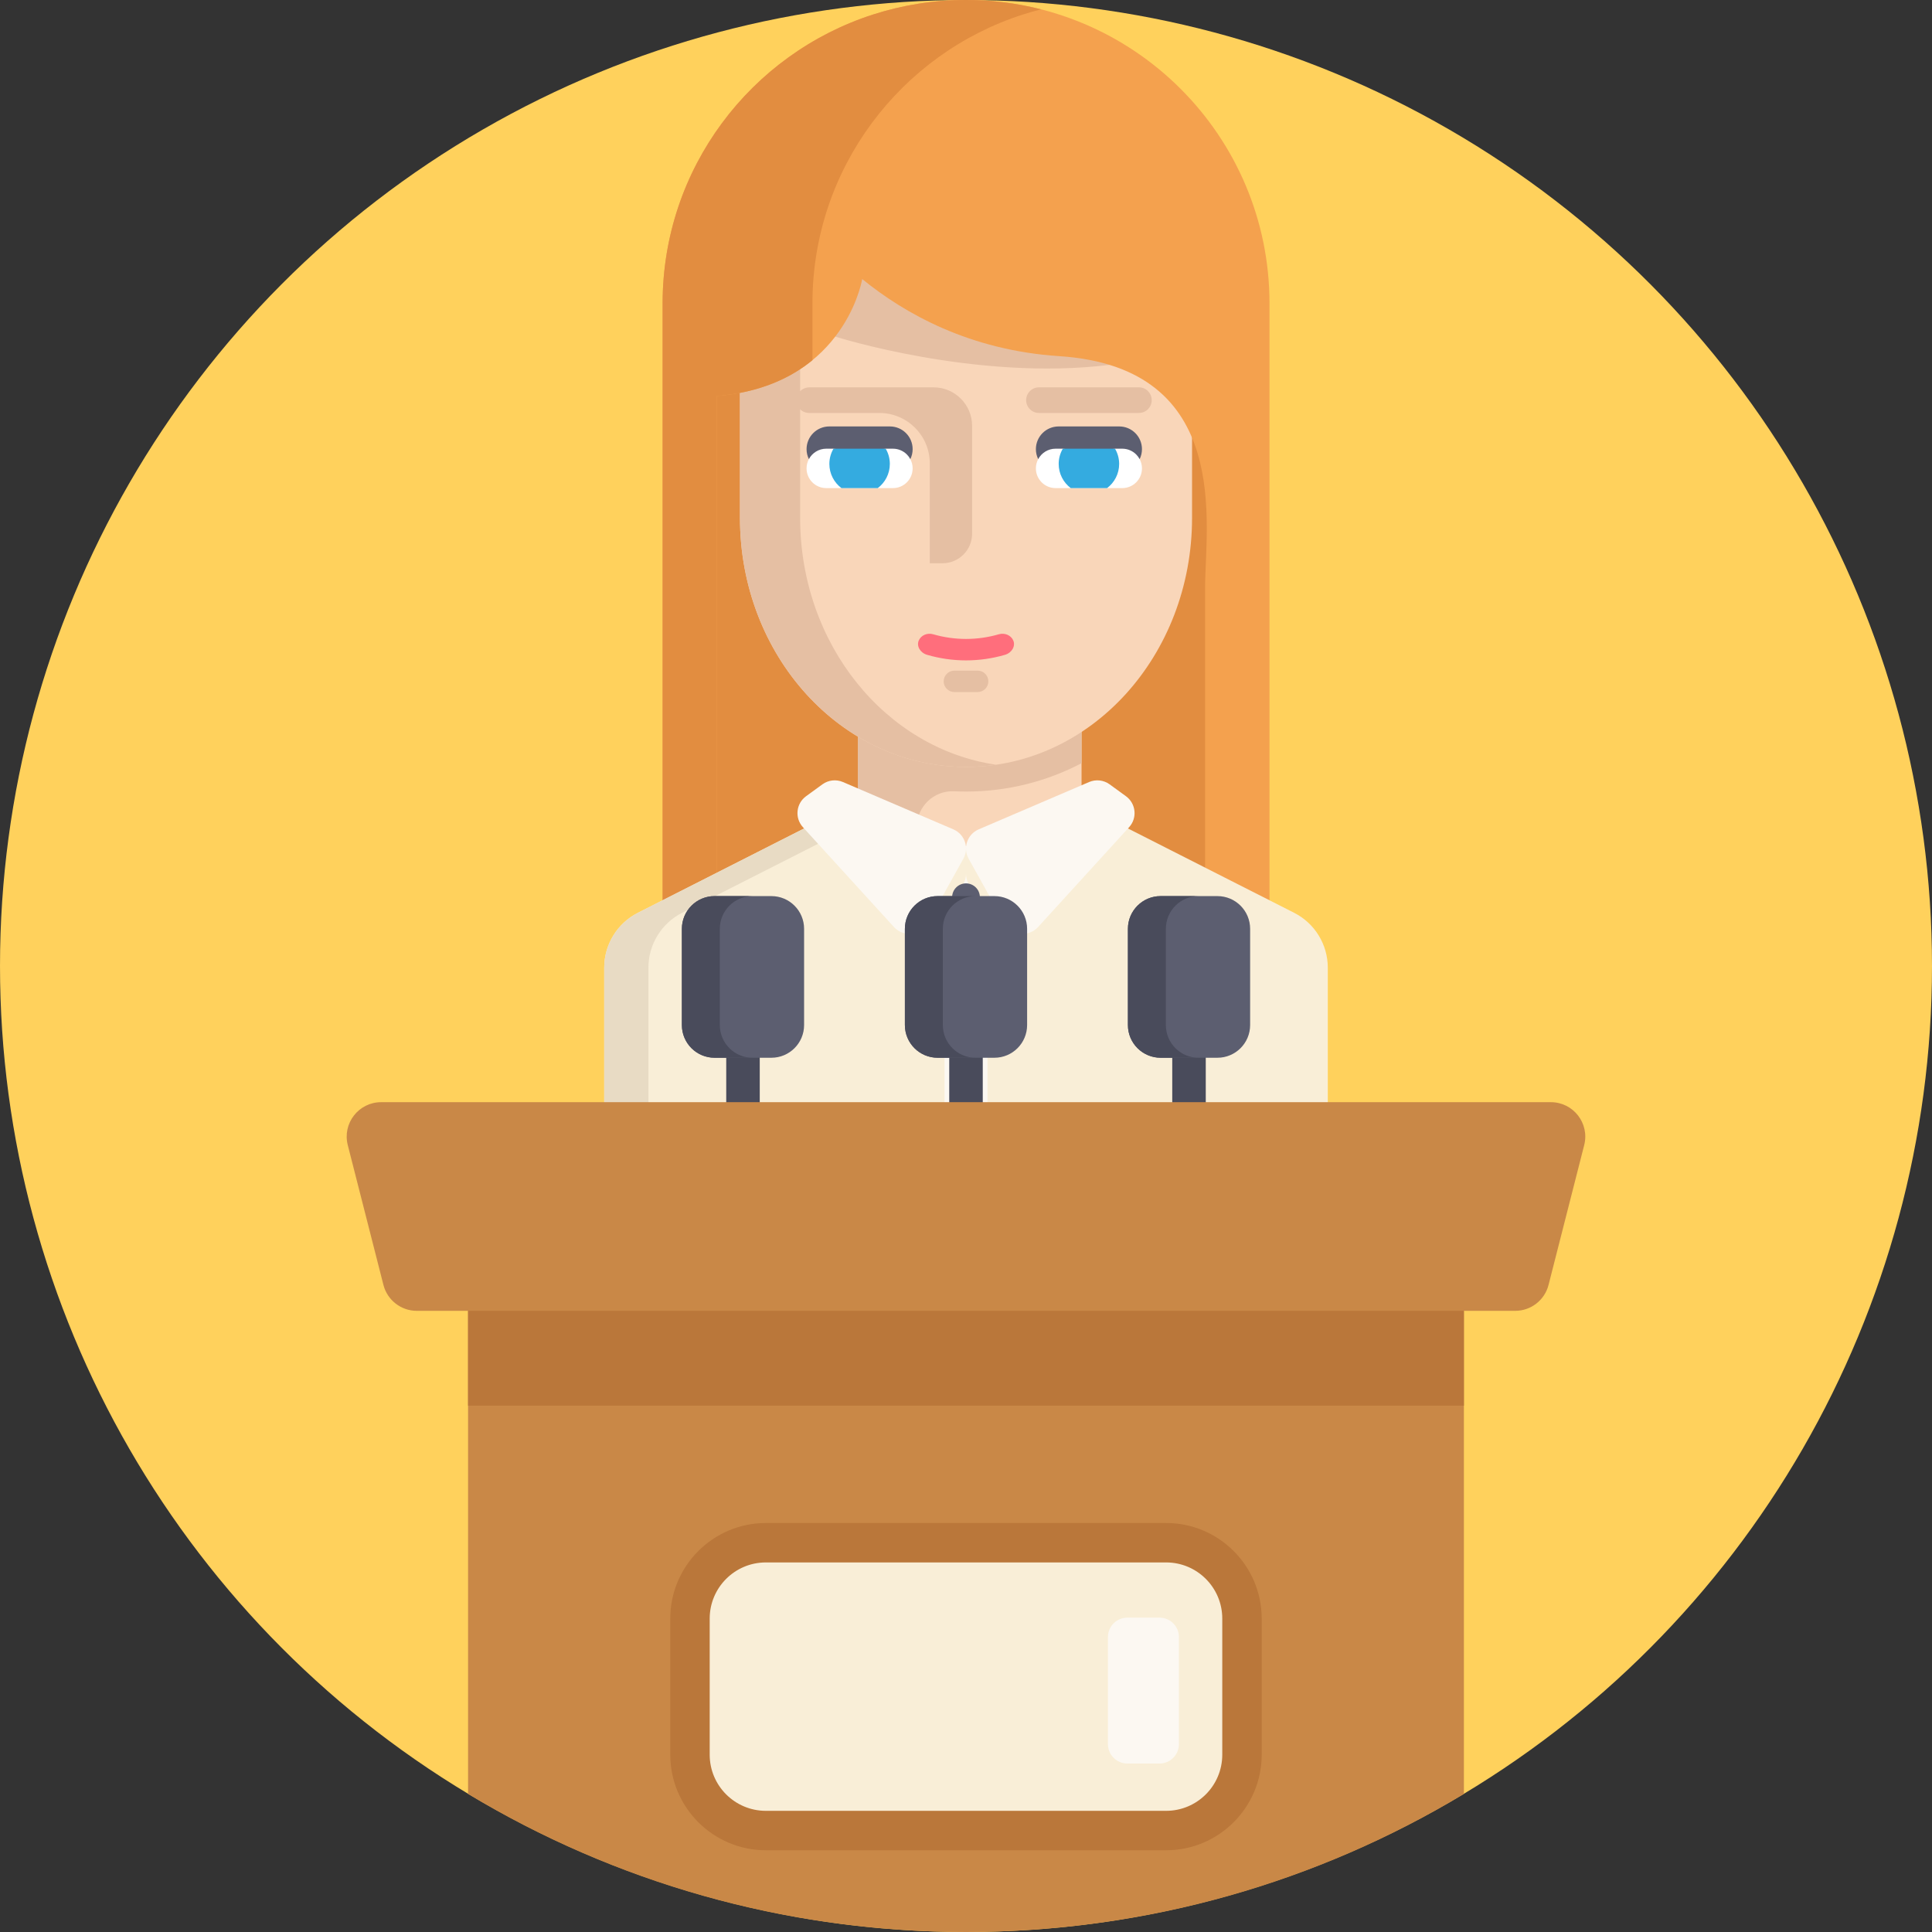 <?xml version="1.0" encoding="iso-8859-1"?>
<!-- Generator: Adobe Illustrator 19.0.0, SVG Export Plug-In . SVG Version: 6.00 Build 0)  -->
<svg xmlns="http://www.w3.org/2000/svg" xmlns:xlink="http://www.w3.org/1999/xlink" version="1.1" id="Capa_1" x="0px" y="0px" viewBox="0 0 512 512" style="enable-background:new 0 0 512 512;" xml:space="preserve">
<rect x="0" y="0" width="512" height="512" fill="#333333" stroke="none"/>
<circle style="fill:#FFD15C;" cx="256" cy="255.999" r="255.999"/>
<rect x="181.374" y="66.719" style="fill:#E28D40;" width="142.566" height="190.255"/>
<rect x="227.328" y="187.109" style="fill:#F9D6B9;" width="59.295" height="38.124"/>
<path style="fill:#E5BFA3;" d="M242.964,187.113L242.964,187.113h-15.633l0,0h-0.001v16.122h0.001v15.951h15.633l0,0  c0-5.4,4.497-9.743,9.892-9.489c1.043,0.049,2.092,0.074,3.146,0.074c11.051,0,21.469-2.718,30.623-7.517v-15.141h-43.661V187.113z"/>
<path style="fill:#F9D6B9;" d="M315.907,70.618L196.1,63.59v73.643c0,36.457,26.819,66.011,59.903,66.011l0,0  c33.083,0,59.903-29.555,59.903-66.011V70.618H315.907z"/>
<g>
	<path style="fill:#E5BFA3;" d="M212.044,137.232V64.525L196.1,63.59v73.643c0,36.457,26.819,66.011,59.903,66.011l0,0   c2.703,0,5.363-0.201,7.971-0.583C234.661,198.365,212.044,170.711,212.044,137.232z"/>
	<path style="fill:#E5BFA3;" d="M221.354,89.201c0,0,37.283,11.872,72.694,7.496c35.412-4.376-6.254-27.97-6.254-27.97   l-60.239-4.016l-8.534,4.016"/>
	<path style="fill:#E5BFA3;" d="M301.819,102.65h-26.485c-1.876,0-3.395,1.52-3.395,3.395l0,0c0,1.876,1.52,3.395,3.395,3.395   h26.485c1.876,0,3.395-1.52,3.395-3.395l0,0C305.214,104.17,303.694,102.65,301.819,102.65z"/>
	<path style="fill:#E5BFA3;" d="M214.535,102.65c-1.869,0-3.473,1.463-3.508,3.332c-0.034,1.904,1.498,3.459,3.395,3.459h18.607   c7.388,0,13.378,5.989,13.378,13.378v26.449h3.371c4.33,0,7.841-3.511,7.841-7.841v-28.561c0-5.642-4.573-10.216-10.216-10.216   C247.404,102.65,214.535,102.65,214.535,102.65z"/>
</g>
<path style="fill:#FF6E7C;" d="M264.724,168.083c-5.695,1.656-11.746,1.656-17.44,0c-1.525-0.439-3.215,0.24-3.818,1.692l0,0  c-0.603,1.446,0.373,3.225,2.232,3.764c6.731,1.958,13.884,1.958,20.614,0c1.859-0.539,2.835-2.319,2.232-3.764l0,0  C267.939,168.324,266.247,167.644,264.724,168.083z"/>
<path style="fill:#E5BFA3;" d="M259.08,177.722h-6.153c-1.569,0-2.841,1.272-2.841,2.841l0,0c0,1.569,1.272,2.841,2.841,2.841h6.153  c1.569,0,2.841-1.272,2.841-2.841l0,0C261.921,178.994,260.649,177.722,259.08,177.722z"/>
<path style="fill:#F4A14E;" d="M336.431,80.407v158.186l-17.072-8.066c0,0,0-58.167,0-74.71s7.514-58.424-38.672-61.437  c-23.722-1.546-40.998-11.306-52.193-20.432c-0.003,0.014-0.01,0.053-0.023,0.12c0,0.003,0,0.003,0,0.003  c-0.378,2.034-5.887,28.169-38.478,30.878v129.775l-14.394,7.584V80.407c0-35.808,23.404-66.146,55.75-76.554h0.003  C239.121,1.349,247.404,0,256.005,0h0.02C300.432,0.001,336.431,35.999,336.431,80.407z"/>
<path style="fill:#E28D40;" d="M275.876,2.466c-1.62,0.418-3.229,0.878-4.817,1.39h-0.01c-32.34,10.407-55.745,40.74-55.745,76.549  v15.047c-5.716,4.692-13.834,8.547-25.318,9.498v129.776l-14.388,7.586V80.405c0-35.809,23.406-66.142,55.745-76.549h0.01  C239.117,1.348,247.403,0,256.002,0h0.021C262.877,0,269.523,0.857,275.876,2.466z"/>
<path style="fill:#F9EED7;" d="M351.88,256.451v86.87c-26.199,19.078-56.884,32.365-90.185,37.973  c-3.762,0.638-7.548,1.172-11.38,1.609c-3.918,0.446-7.872,0.788-11.852,1.015l-78.341-48.635v-78.831  c0-6.149,3.455-11.774,8.931-14.555l44.707-22.682l36.555,5.493l2.817,0.42l8.564,1.425l0.166,0.026v6.027l36.388-13.392  l44.699,22.682C348.432,244.677,351.88,250.302,351.88,256.451z"/>
<path style="fill:#E8DBC4;" d="M236.174,221.222l-10.705-2.008l-44.7,22.685c-5.478,2.782-8.933,8.404-8.933,14.552v78.833h-11.713  v-78.833c0-6.148,3.453-11.771,8.933-14.552l44.7-22.685l16.729-5.412L236.174,221.222z"/>
<path style="fill:#FCF8F2;" d="M261.695,224.235v157.057c-3.762,0.638-7.548,1.172-11.38,1.609V224.235H261.695z"/>
<path style="fill:#F9EED7;" d="M264.287,224.458h-13.75v1.118l-0.224-0.096v17.761l4.99-8.983c0.475-0.854,0.699-1.777,0.699-2.684  c0,0.907,0.225,1.828,0.699,2.684l4.99,8.983v-11.667h2.593v-7.116H264.287z"/>
<g>
	<path style="fill:#FCF8F2;" d="M223.386,207.246l29.261,12.541c3.016,1.293,4.253,4.91,2.659,7.778l-9.476,17.057   c-1.838,3.309-6.381,3.839-8.932,1.042l-24.115-26.448c-2.224-2.439-1.834-6.267,0.835-8.209l4.33-3.149   C219.526,206.709,221.592,206.477,223.386,207.246z"/>
	<path style="fill:#FCF8F2;" d="M288.622,207.246l-29.261,12.541c-3.016,1.293-4.253,4.91-2.659,7.778l9.476,17.057   c1.838,3.309,6.381,3.839,8.932,1.042l24.115-26.448c2.224-2.439,1.834-6.267-0.835-8.209l-4.33-3.149   C292.481,206.709,290.416,206.477,288.622,207.246z"/>
</g>
<g>
	<circle style="fill:#5C5E70;" cx="256" cy="237.787" r="3.681"/>
	<circle style="fill:#5C5E70;" cx="256" cy="267.357" r="3.681"/>
	<circle style="fill:#5C5E70;" cx="256" cy="296.918" r="3.681"/>
	<circle style="fill:#5C5E70;" cx="256" cy="326.478" r="3.681"/>
</g>
<path style="fill:#FFFFFF;" d="M302.632,124.129c0,2.885-2.336,5.224-5.221,5.224h-17.668c-1.442,0-2.748-0.586-3.692-1.53  c-0.947-0.947-1.53-2.253-1.53-3.695c0-0.887,0.222-1.724,0.612-2.456c0.879-1.645,1.111-4.266,3.108-4.266l20.35-0.27  c1.442,0,2.567,3.056,2.872,1.758c0.363-1.543,0.309,2.322,0.554,2.778C302.409,122.405,302.632,123.241,302.632,124.129z"/>
<path style="fill:#34ABE0;" d="M296.587,122.945c0,2.621-1.258,4.95-3.206,6.409h-9.612c-1.948-1.459-3.206-3.789-3.206-6.409  c0-1.472,0.398-2.852,1.094-4.036l7.348-1.304l6.488,1.304C296.189,120.093,296.587,121.472,296.587,122.945z"/>
<path style="fill:#5C5E70;" d="M279.742,118.908h17.668c1.442,0,2.748,0.586,3.692,1.53c0.363,0.363,0.671,0.779,0.915,1.236  c0.39-0.798,0.615-1.692,0.615-2.639c0-3.327-2.697-6.024-6.024-6.024h-16.064c-3.327,0-6.024,2.697-6.024,6.024  c0,0.948,0.225,1.841,0.615,2.639C276.014,120.029,277.746,118.908,279.742,118.908z"/>
<path style="fill:#FFFFFF;" d="M241.858,124.129c0,2.885-2.336,5.224-5.221,5.224h-17.668c-1.442,0-2.748-0.586-3.692-1.53  c-0.947-0.947-1.53-2.253-1.53-3.695c0-0.887,0.222-1.724,0.612-2.456c0.879-1.645,1.111-4.266,3.108-4.266l20.35-0.27  c1.443,0,2.567,3.056,2.872,1.758c0.363-1.543,0.309,2.322,0.554,2.778C241.636,122.405,241.858,123.241,241.858,124.129z"/>
<path style="fill:#34ABE0;" d="M235.814,122.945c0,2.621-1.258,4.95-3.206,6.409h-9.612c-1.948-1.459-3.206-3.789-3.206-6.409  c0-1.472,0.398-2.852,1.094-4.036l7.348-1.304l6.488,1.304C235.416,120.093,235.814,121.472,235.814,122.945z"/>
<path style="fill:#5C5E70;" d="M218.97,118.908h17.668c1.443,0,2.748,0.586,3.692,1.53c0.363,0.363,0.671,0.779,0.915,1.236  c0.39-0.798,0.615-1.692,0.615-2.639c0-3.327-2.697-6.024-6.024-6.024h-16.063c-3.327,0-6.024,2.697-6.024,6.024  c0,0.948,0.225,1.841,0.615,2.639C215.242,120.029,216.973,118.908,218.97,118.908z"/>
<path style="fill:#C98847;" d="M387.949,347.387v128.021C349.424,498.646,304.274,512,256,512s-93.424-13.364-131.96-36.592V347.387  H387.949z"/>
<rect x="124.04" y="334.816" style="fill:#BA773A;" width="263.909" height="37.7"/>
<rect x="310.658" y="271.955" style="fill:#494B5B;" width="8.882" height="31.347"/>
<path style="fill:#5C5E70;" d="M322.629,280.315h-15.053c-4.788,0-8.669-3.882-8.669-8.669v-25.502c0-4.788,3.882-8.669,8.669-8.669  h15.053c4.788,0,8.669,3.882,8.669,8.669v25.502C331.298,276.433,327.417,280.315,322.629,280.315z"/>
<g>
	<path style="fill:#494B5B;" d="M308.964,271.646v-25.502c0-4.788,3.882-8.669,8.669-8.669h-10.057   c-4.788,0-8.669,3.882-8.669,8.669v25.502c0,4.788,3.882,8.669,8.669,8.669h10.057   C312.845,280.315,308.964,276.433,308.964,271.646z"/>
	<rect x="192.46" y="271.955" style="fill:#494B5B;" width="8.882" height="31.347"/>
</g>
<path style="fill:#5C5E70;" d="M204.425,280.315h-15.053c-4.788,0-8.669-3.882-8.669-8.669v-25.502c0-4.788,3.882-8.669,8.669-8.669  h15.053c4.788,0,8.669,3.882,8.669,8.669v25.502C213.094,276.433,209.213,280.315,204.425,280.315z"/>
<g>
	<path style="fill:#494B5B;" d="M190.76,271.646v-25.502c0-4.788,3.882-8.669,8.669-8.669h-10.057c-4.788,0-8.669,3.882-8.669,8.669   v25.502c0,4.788,3.882,8.669,8.669,8.669h10.057C194.642,280.315,190.76,276.433,190.76,271.646z"/>
	<rect x="251.559" y="271.955" style="fill:#494B5B;" width="8.882" height="31.347"/>
</g>
<path style="fill:#5C5E70;" d="M263.527,280.315h-15.053c-4.788,0-8.669-3.882-8.669-8.669v-25.502c0-4.788,3.882-8.669,8.669-8.669  h15.053c4.788,0,8.669,3.882,8.669,8.669v25.502C272.196,276.433,268.315,280.315,263.527,280.315z"/>
<path style="fill:#494B5B;" d="M249.861,271.646v-25.502c0-4.788,3.882-8.669,8.669-8.669h-10.057c-4.788,0-8.669,3.882-8.669,8.669  v25.502c0,4.788,3.882,8.669,8.669,8.669h10.057C253.743,280.315,249.861,276.433,249.861,271.646z"/>
<path style="fill:#C98847;" d="M401.541,347.385H110.452c-4.169,0-7.809-2.827-8.839-6.867l-9.449-37.052  c-1.471-5.768,2.887-11.376,8.839-11.376h309.988c5.952,0,10.309,5.608,8.839,11.376l-9.449,37.052  C409.35,344.557,405.712,347.385,401.541,347.385z"/>
<path style="fill:#BA773A;" d="M202.963,490.339c-13.969,0-25.335-11.365-25.335-25.335v-36.057  c0-13.969,11.365-25.335,25.335-25.335h106.065c13.969,0,25.335,11.365,25.335,25.335v36.057c0,13.969-11.365,25.335-25.335,25.335  H202.963z"/>
<path style="fill:#F9EED7;" d="M309.027,479.89H202.963c-8.221,0-14.886-6.664-14.886-14.886v-36.057  c0-8.221,6.664-14.886,14.886-14.886h106.065c8.221,0,14.886,6.664,14.886,14.886v36.057  C323.913,473.226,317.249,479.89,309.027,479.89z"/>
<path style="fill:#FCF8F2;" d="M307.282,467.352h-8.522c-2.84,0-5.143-2.303-5.143-5.143v-28.375c0-2.84,2.303-5.143,5.143-5.143  h8.522c2.84,0,5.143,2.303,5.143,5.143v28.375C312.424,465.049,310.122,467.352,307.282,467.352z"/>
<g>
</g>
<g>
</g>
<g>
</g>
<g>
</g>
<g>
</g>
<g>
</g>
<g>
</g>
<g>
</g>
<g>
</g>
<g>
</g>
<g>
</g>
<g>
</g>
<g>
</g>
<g>
</g>
<g>
</g>
</svg>
